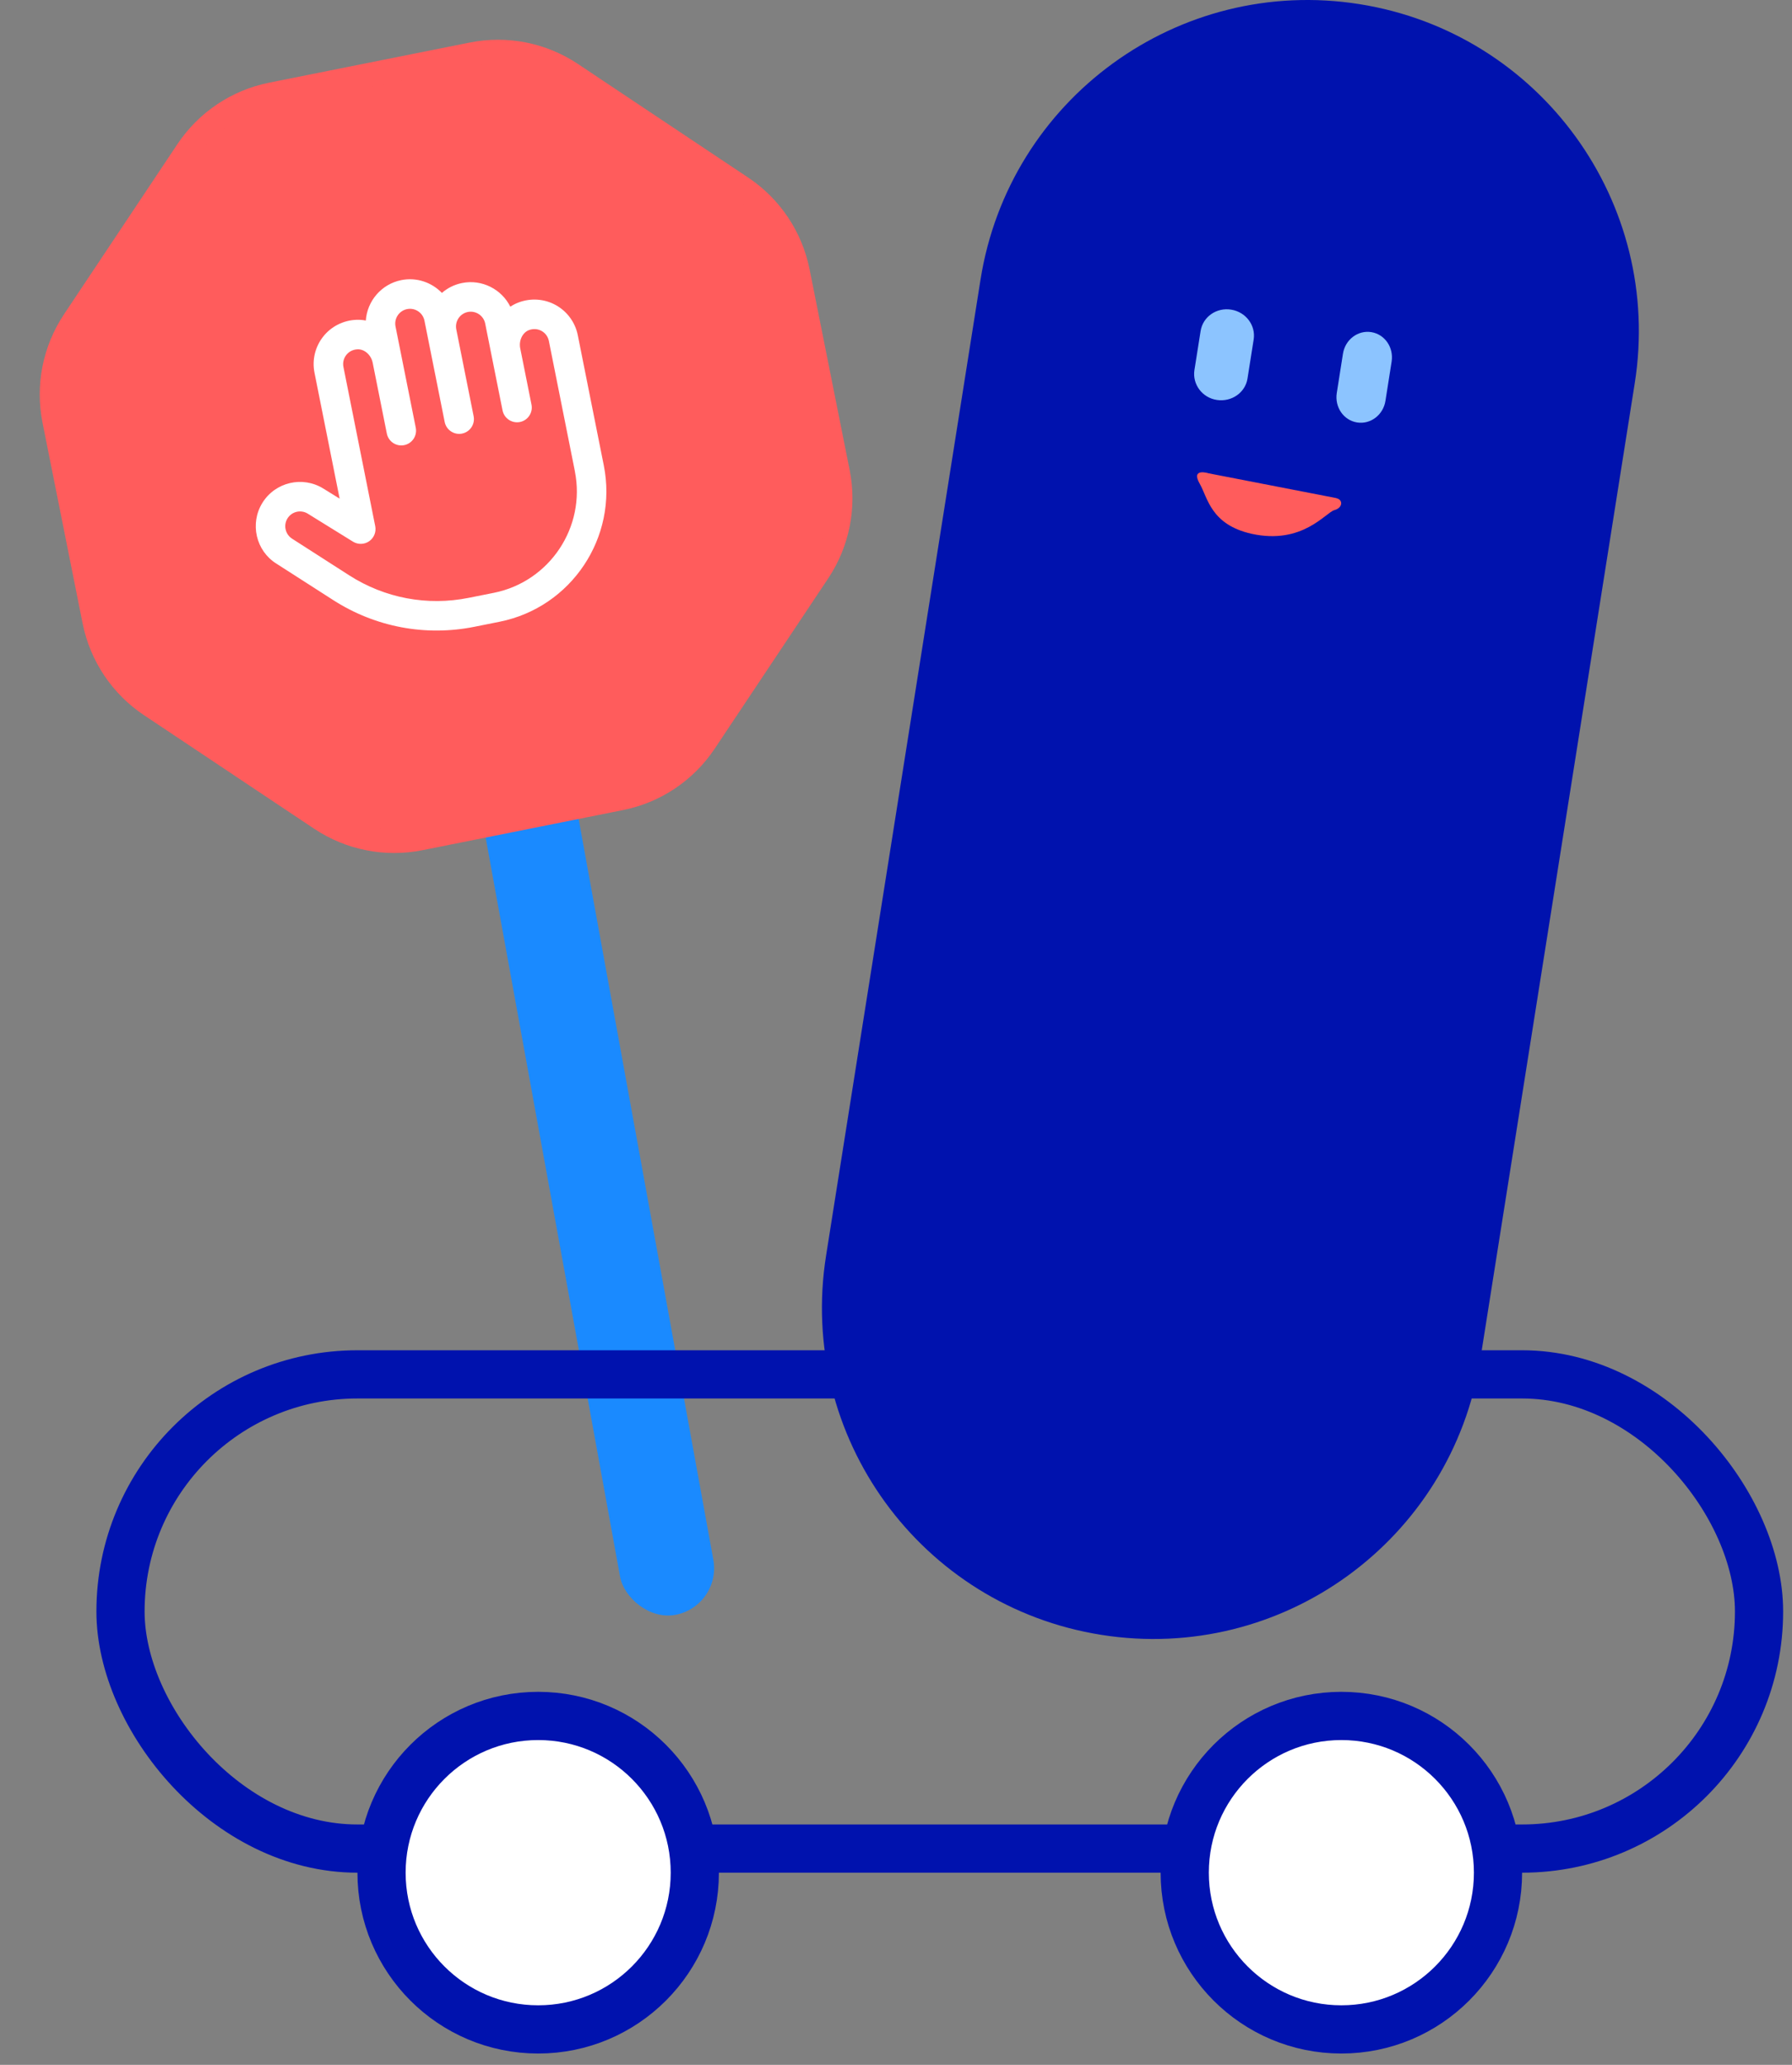 <svg width="66" height="76" viewBox="0 0 66 76" fill="none" xmlns="http://www.w3.org/2000/svg">
<rect x="0" y="0" width="66" height="76" fill="#808080" stroke="none"/>
<path d="M50.068 0.152C43.413 -0.902 37.167 3.637 36.113 10.292L30.424 46.219C29.37 52.875 33.909 59.12 40.565 60.174C47.22 61.228 53.465 56.689 54.52 50.034L60.208 14.107C61.263 7.452 56.723 1.206 50.068 0.152Z" fill="#0012AE"/>
<path d="M50.508 12.225C51.005 12.306 51.335 12.789 51.254 13.309L51.027 14.751C50.947 15.271 50.478 15.629 49.98 15.549C49.483 15.468 49.153 14.985 49.234 14.465L49.461 13.023C49.541 12.503 50.01 12.144 50.508 12.225Z" fill="#8CC4FF"/>
<path d="M45.346 11.397C45.888 11.485 46.254 11.976 46.173 12.495L45.946 13.931C45.866 14.45 45.361 14.802 44.819 14.721C44.277 14.641 43.911 14.143 43.991 13.623L44.218 12.188C44.299 11.661 44.804 11.309 45.346 11.397Z" fill="#8CC4FF"/>
<path d="M49.234 18.337L44.519 17.422C44.519 17.422 43.838 17.202 44.189 17.81C44.482 18.322 44.592 19.311 46.1 19.648C47.974 20.058 48.824 18.864 49.146 18.776C49.468 18.688 49.468 18.381 49.212 18.337" fill="#FF5C5C"/>
<rect x="17.455" y="28.452" width="3.491" height="31.813" rx="1.746" transform="rotate(-10.313 17.455 28.452)" fill="#1A8AFF"/>
<path d="M15.473 30.861C14.206 31.114 12.891 30.854 11.816 30.137L5.548 25.957C4.474 25.241 3.728 24.127 3.475 22.86L1.998 15.472C1.745 14.206 2.006 12.891 2.722 11.816L6.902 5.548C7.619 4.474 8.733 3.728 9.999 3.475L17.387 1.998C18.654 1.745 19.969 2.005 21.043 2.722L27.311 6.902C28.386 7.618 29.132 8.732 29.385 9.999L30.861 17.387C31.114 18.653 30.854 19.968 30.137 21.043L25.957 27.311C25.241 28.385 24.127 29.131 22.86 29.384L15.473 30.861Z" fill="#FF5C5C" stroke="#FF5C5C" stroke-width="0.881" stroke-miterlimit="10" stroke-linecap="round" stroke-linejoin="round"/>
<path d="M20.473 11.231C20.054 10.998 19.554 10.962 19.101 11.132C18.992 11.172 18.89 11.226 18.795 11.288C18.475 10.647 17.753 10.27 17.018 10.417C16.733 10.474 16.48 10.603 16.275 10.781C15.901 10.394 15.345 10.197 14.78 10.31C14.044 10.458 13.522 11.082 13.473 11.798C13.361 11.776 13.247 11.767 13.13 11.771C12.647 11.788 12.199 12.014 11.903 12.389C11.605 12.765 11.489 13.25 11.583 13.72L12.509 18.354L11.905 17.98C11.141 17.509 10.136 17.745 9.664 18.508C9.191 19.272 9.427 20.279 10.184 20.748L12.277 22.09C13.825 23.082 15.67 23.43 17.472 23.07L18.401 22.884C21.045 22.355 22.766 19.774 22.238 17.131L21.28 12.336C21.186 11.867 20.891 11.464 20.473 11.231ZM21.172 17.345C21.583 19.401 20.244 21.409 18.188 21.82L17.259 22.005C15.734 22.31 14.173 22.016 12.863 21.177L10.764 19.831C10.509 19.672 10.43 19.336 10.588 19.081C10.745 18.827 11.08 18.749 11.333 18.905L13.001 19.937C13.185 20.05 13.42 20.044 13.597 19.921C13.774 19.797 13.862 19.58 13.82 19.368L12.649 13.507C12.617 13.351 12.656 13.189 12.755 13.064C12.856 12.937 13.003 12.864 13.17 12.857C13.424 12.848 13.669 13.065 13.726 13.351L14.247 15.958C14.306 16.252 14.592 16.443 14.886 16.384C15.18 16.326 15.371 16.039 15.313 15.745L14.567 12.016C14.509 11.722 14.7 11.435 14.994 11.377C15.287 11.318 15.574 11.509 15.633 11.803L16.378 15.532C16.437 15.826 16.723 16.017 17.017 15.959C17.312 15.9 17.503 15.613 17.444 15.319L16.805 12.123C16.746 11.829 16.938 11.542 17.231 11.483C17.525 11.425 17.812 11.616 17.87 11.91L18.509 15.106C18.568 15.4 18.855 15.591 19.149 15.533C19.443 15.474 19.634 15.188 19.575 14.893L19.16 12.819C19.103 12.533 19.245 12.238 19.484 12.149C19.64 12.092 19.804 12.102 19.946 12.181C20.085 12.258 20.184 12.393 20.215 12.549L21.173 17.344L21.172 17.345Z" fill="white"/>
<rect x="4.438" y="50.586" width="60.348" height="17.454" rx="8.727" stroke="#0012AE" stroke-width="1.775"/>
<circle cx="19.821" cy="68.927" r="5.769" fill="white" stroke="#0012AE" stroke-width="1.775"/>
<circle cx="49.403" cy="68.927" r="5.769" fill="white" stroke="#0012AE" stroke-width="1.775"/>
</svg>
